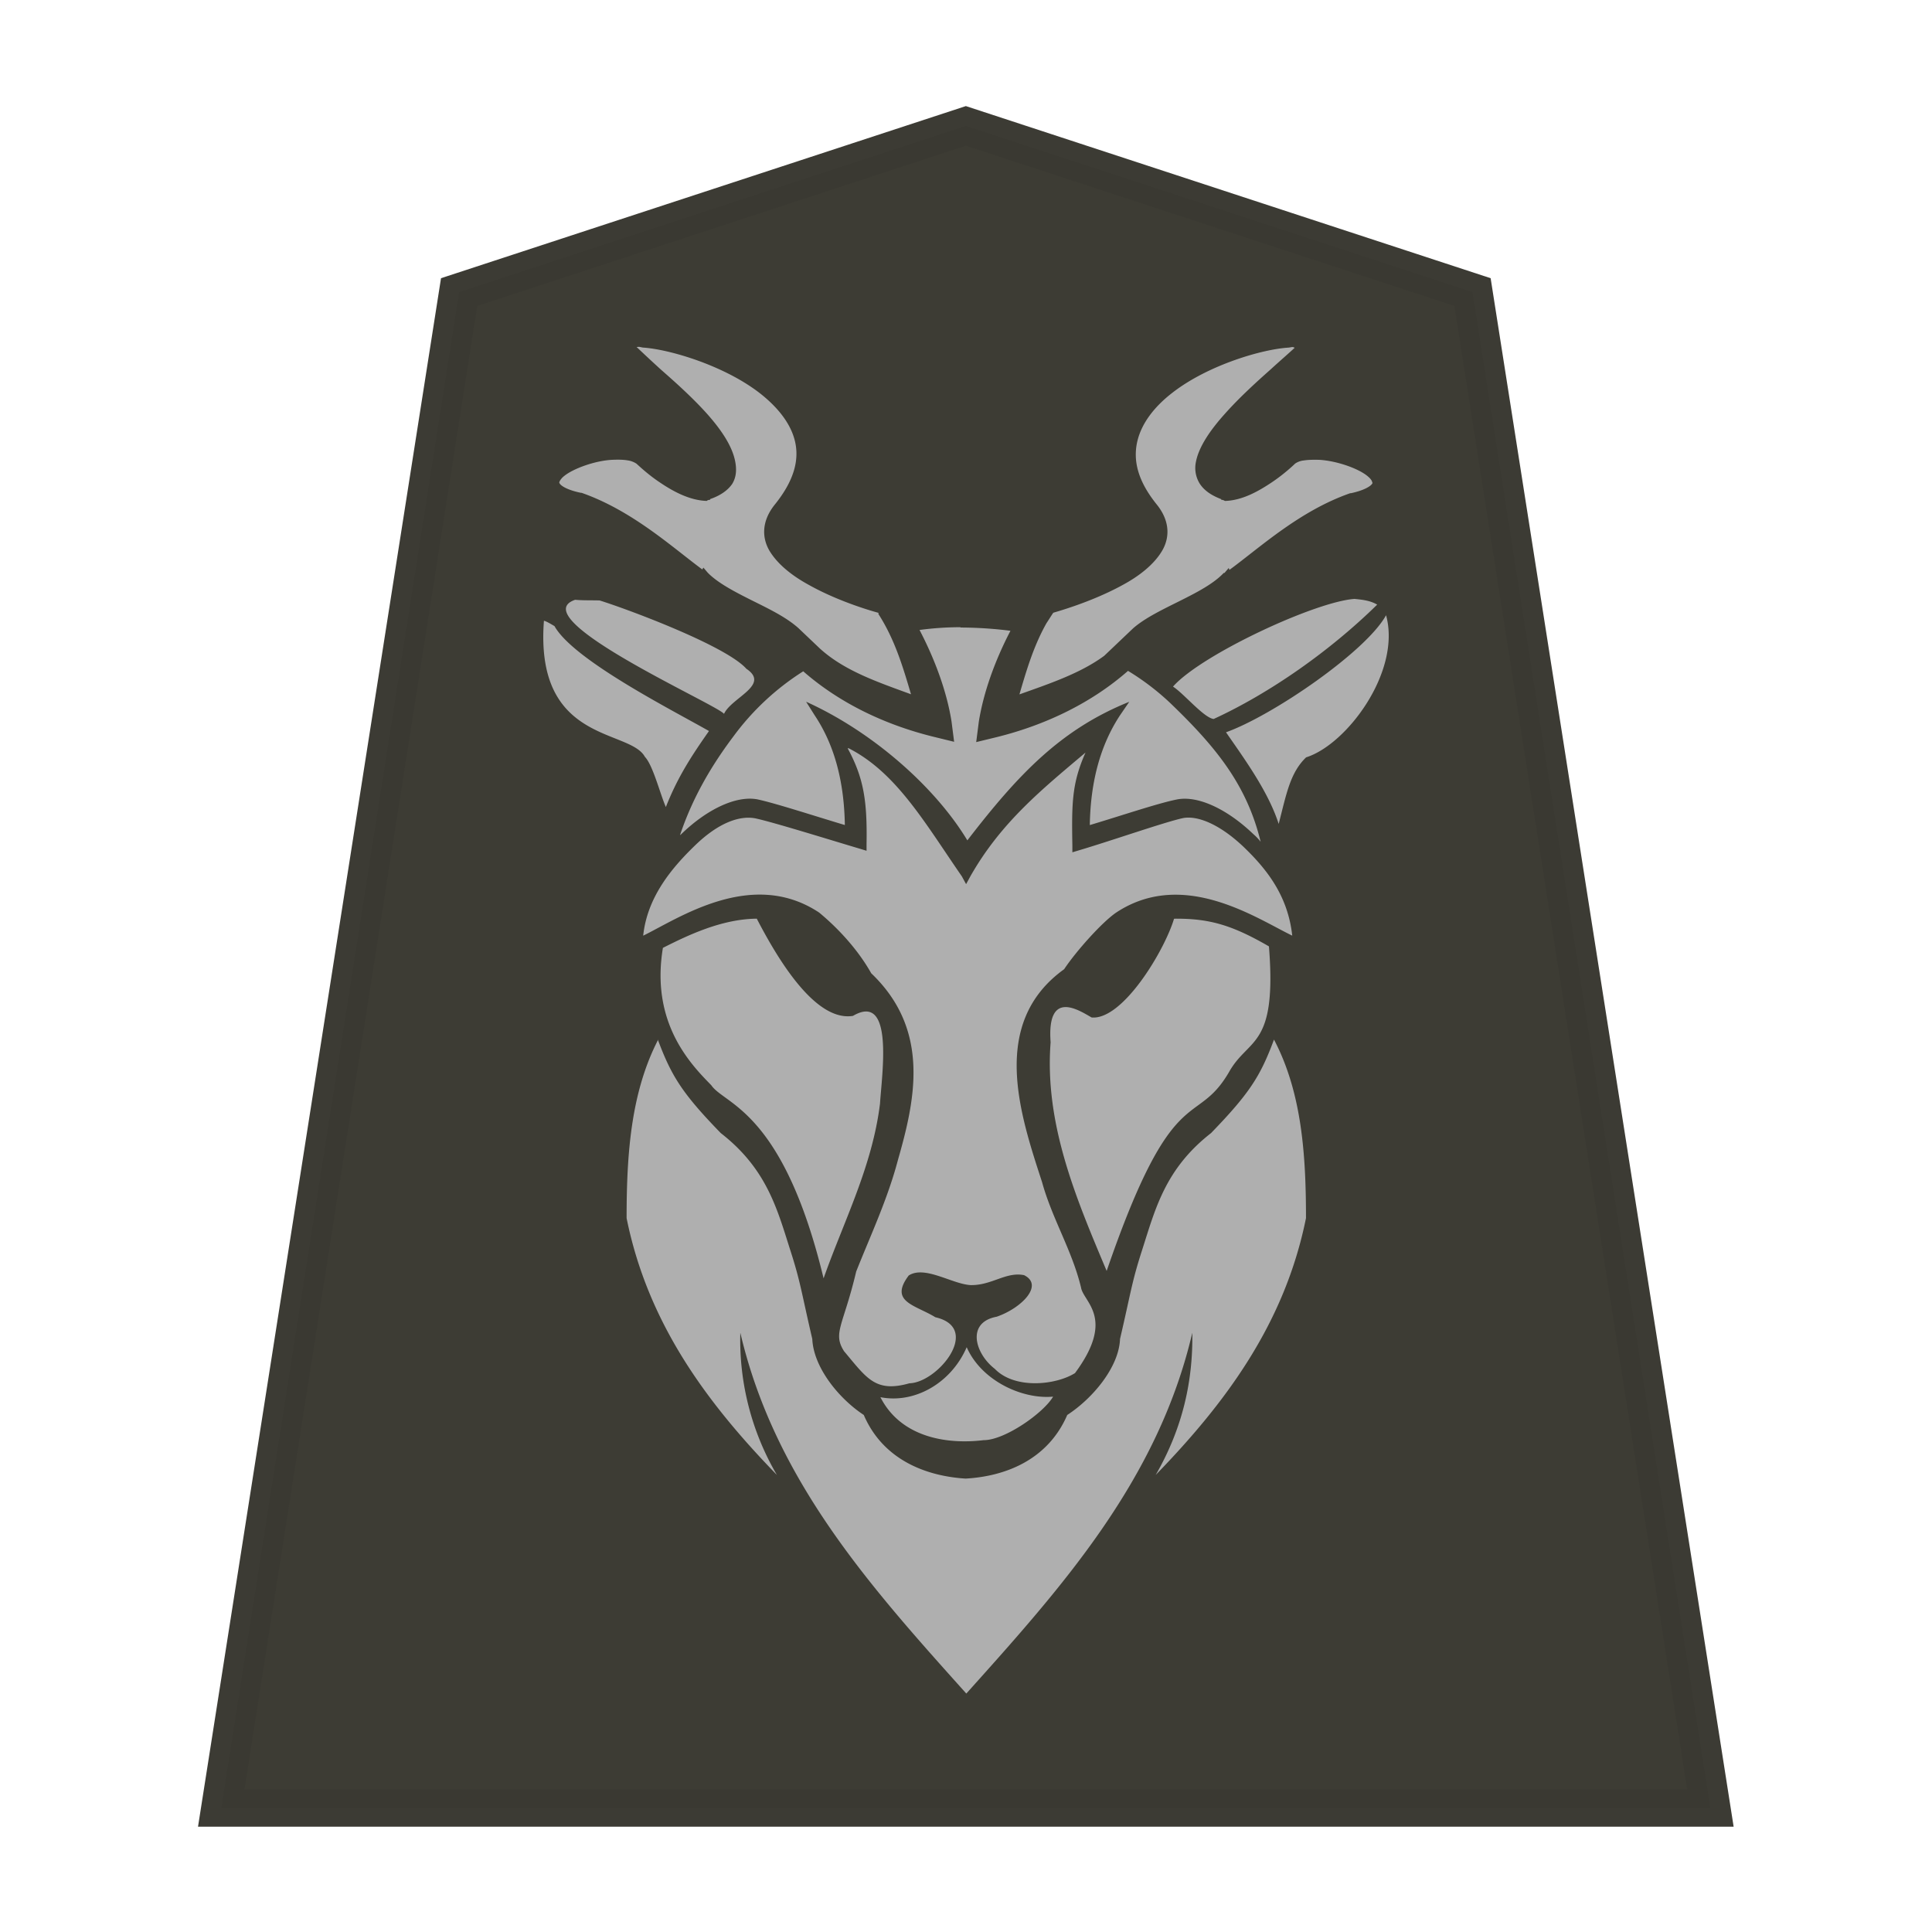 <svg xmlns="http://www.w3.org/2000/svg" width="52.157" height="52.157"><g opacity=".99"><path fill="#fee572" fill-opacity=".992" stroke="#000" stroke-width="1.044" d="m-11.54 7.386-13.14 4.634-6.169 42.276H7.767L1.598 12.02Z" style="fill:#3a3931;fill-opacity:.992;stroke:#393831;stroke-opacity:.992" transform="matrix(1.041 0 0 .968 38.088 -3.75)"/><path d="m34.902 42.793.07-.005c-.153-.144-.345-.327-.662-.615-.394-.345-.854-.758-1.242-1.191-.384-.432-.682-.874-.759-1.291-.04-.212-.03-.413.08-.596.116-.172.317-.316.596-.412v-.016c.01-.005.03-.004.07-.016l.02-.017h.03c.46.022.903.27 1.242.5.346.23.596.48.634.508a.58.58 0 0 0 .23.085c.116.02.25.023.413.016.47-.021 1.066-.24 1.309-.442a.464.464 0 0 0 .115-.134c.01-.032.02-.037 0-.064-.03-.056-.192-.173-.567-.25h-.02c-1.373-.48-2.45-1.47-3.262-2.07l-.03.05-.115-.135c-.269-.278-.73-.518-1.192-.749-.461-.23-.922-.45-1.258-.749l-.595-.566h-.001c-.662-.594-1.548-.892-2.444-1.221.22.748.441 1.488.883 2.172l-.01.007a.07.07 0 0 1 .01.021c.05.014 1.012.27 1.87.75.442.24.835.546 1.06.911.22.365.22.816-.134 1.258-.528.653-.663 1.21-.548 1.706.116.499.49.95.978 1.325.971.74 2.43 1.166 3.13 1.21zm-17.632-.005.096-.016c.7-.04 2.157-.46 3.128-1.208.49-.375.845-.826.961-1.325.115-.5.002-1.05-.528-1.706-.355-.442-.355-.893-.134-1.259.22-.364.614-.672 1.06-.912.854-.47 1.82-.73 1.87-.748.05-.07.105-.164.182-.279l.002-.003c.346-.614.538-1.265.73-1.922-.807.288-1.644.567-2.285 1.039l-.002.001-.778.74c-.326.288-.816.518-1.275.748-.46.23-.902.461-1.175.75h-.02l-.115.134-.02-.05c-.816.596-1.888 1.592-3.262 2.07h-.02c-.365.078-.528.192-.567.25-.02.026-.01.032 0 .064s.04.078.106.134c.24.212.835.423 1.308.452.163.005.316.002.432-.017a.504.504 0 0 0 .23-.084c.03-.029.288-.278.634-.509.345-.23.777-.48 1.242-.499h.02l.03.016c.04.015.06.014.07.016v.016c.279.106.461.24.576.413a.8.8 0 0 1 .106.595c-.08.413-.394.864-.778 1.292-.384.432-.835.844-1.225 1.19-.307.28-.509.452-.662.596.01.001.02.016.03.016h.02v.004zm-1.682-6.8c1.072-.074 4.153-1.514 4.903-2.368-.288-.183-.835-.845-1.098-.874-1.522.7-3.141 1.838-4.414 3.087.192.115.422.135.605.154zm21.042-.024c1.447-.49-3.842-2.834-4.018-3.08-.201.441-1.258.777-.604 1.217.556.624 3.207 1.61 3.962 1.845.22.007.45-.002.662.018zm-21.893-.413zm0 0c.537-.984 3.072-2.717 4.323-3.164-.49-.71-1.139-1.593-1.422-2.474-.211.816-.307 1.378-.74 1.797-1.102.345-2.577 2.325-2.158 3.841zm22.737-.154v-.001c.25-3.315-2.312-2.91-2.726-3.672-.22-.23-.413-1.013-.566-1.355-.317.806-.691 1.378-1.164 2.052 1.01.576 3.66 1.917 4.171 2.833.06.033.221.135.288.144zm-11.25-.173a8.36 8.36 0 0 0 1.11-.075c-.422-.806-.739-1.678-.864-2.472l-.07-.547.547.134c1.335.327 2.559.922 3.526 1.769h.001a6.959 6.959 0 0 0 1.89-1.765c.672-.893 1.134-1.755 1.437-2.66a.448.448 0 0 1-.03.025c-.701.682-1.499 1.056-2.07.941-.49-.106-1.518-.442-2.351-.691.02 1.197.288 2.174.816 2.964l.23.365c-1.807-.816-3.492-2.314-4.353-3.743-1.38 1.791-2.527 2.998-4.371 3.741l.25-.365c.518-.787.796-1.766.815-2.963-.835.25-1.86.595-2.35.691-.577.115-1.372-.269-2.07-.94a1.342 1.342 0 0 1-.192-.202c.374 1.541 1.21 2.562 2.435 3.74.355.337.749.634 1.146.874.972-.854 2.204-1.457 3.55-1.79l.548-.133-.07.547c-.125.787-.433 1.65-.855 2.458a10.813 10.813 0 0 0 1.354.088zm3.051-3.268.003-.003-.006-.003zm-.003-.006c-.432-.796-.528-1.42-.508-2.58v-.182l.163.05c.873.259 2.349.72 2.838.825.403.078.97-.092 1.629-.73.624-.604 1.29-1.389 1.4-2.437-.96.47-2.936 1.827-4.75.624-.5-.413-1.042-.99-1.406-1.639-1.613-1.538-1.18-3.436-.72-5.044.278-1.054.739-2.033 1.126-3.008.346-1.465.643-1.659.326-2.153-.614-.73-.844-1.123-1.763-.864-.768.02-1.965 1.494-.701 1.783.547.336 1.257.413.72 1.127-.432.279-1.17-.23-1.67-.259-.576-.01-.95.365-1.443.269-.547-.269.07-.893.739-1.123.826-.154.586-.994.05-1.407-.538-.556-1.643-.441-2.165-.115-1.102 1.488-.23 1.912-.163 2.31.24 1 .778 1.853 1.051 2.842.586 1.806 1.437 4.289-.595 5.752-.326.49-1.027 1.273-1.406 1.53-1.816 1.198-3.794-.163-4.752-.624.115 1.047.652 1.753 1.273 2.357.662.643 1.277.893 1.678.816.49-.106 1.945-.615 2.822-.874l.163-.049v.183c.02 1.16.01 1.686-.355 2.51 1.178-.996 2.281-1.883 3.109-3.342l.115-.211.115.211c1.003 1.452 1.77 2.806 3.062 3.461zm-8.879-4.595h.02l.05-.002c.26-.864 1.386-2.741 2.225-2.665.326.183 1.216.788 1.107-.672.173-2.22-.71-4.26-1.513-6.171-1.804 5.252-2.4 3.817-3.305 5.372-.528.94-1.296.633-1.076 3.39.977.566 1.586.748 2.495.748zm11.361 0c.932-.017 1.824-.442 2.508-.788.336-2.028-.749-3.14-1.306-3.708-.355-.528-1.936-.672-3.032-5.214-.547 1.55-1.314 3.018-1.523 4.716-.05.797-.384 3.023.73 2.37 1.021-.164 2.034 1.54 2.597 2.625h.022zm2.634-3.263zm0 0c.739-1.426.854-3.1.854-4.821-.576-2.852-2.173-4.992-4.058-6.934a7.208 7.208 0 0 1 .988 3.84c-.931-3.99-3.526-6.87-6.1-9.74v.007l-.001-.008c-2.575 2.87-5.169 5.75-6.101 9.74-.02-1.28.25-2.559.989-3.839-1.885 1.942-3.482 4.082-4.058 6.934 0 1.722.115 3.396.864 4.82.365-.987.662-1.453 1.699-2.524 1.238-.966 1.504-2.044 1.861-3.158.279-.864.298-1.12.596-2.4.03-.769.748-1.613 1.425-2.052.528-1.223 1.686-1.657 2.736-1.717v-.001c1.05.063 2.229.49 2.757 1.718.672.442 1.356 1.282 1.39 2.051.298 1.282.317 1.54.595 2.401.355 1.113.634 2.192 1.876 3.158 1.04 1.071 1.331 1.537 1.7 2.525zm-8.328-8.304c.422-.979 1.416-1.532 2.33-1.351-.557-1.093-1.804-1.28-2.786-1.16-.576-.003-1.624.74-1.876 1.175.835-.078 1.938.432 2.333 1.336z" style="fill:#afafaf;fill-opacity:.992;stroke:none;stroke-width:.442;stroke-dasharray:none" transform="rotate(-180 26.079 26.078)"/></g></svg>